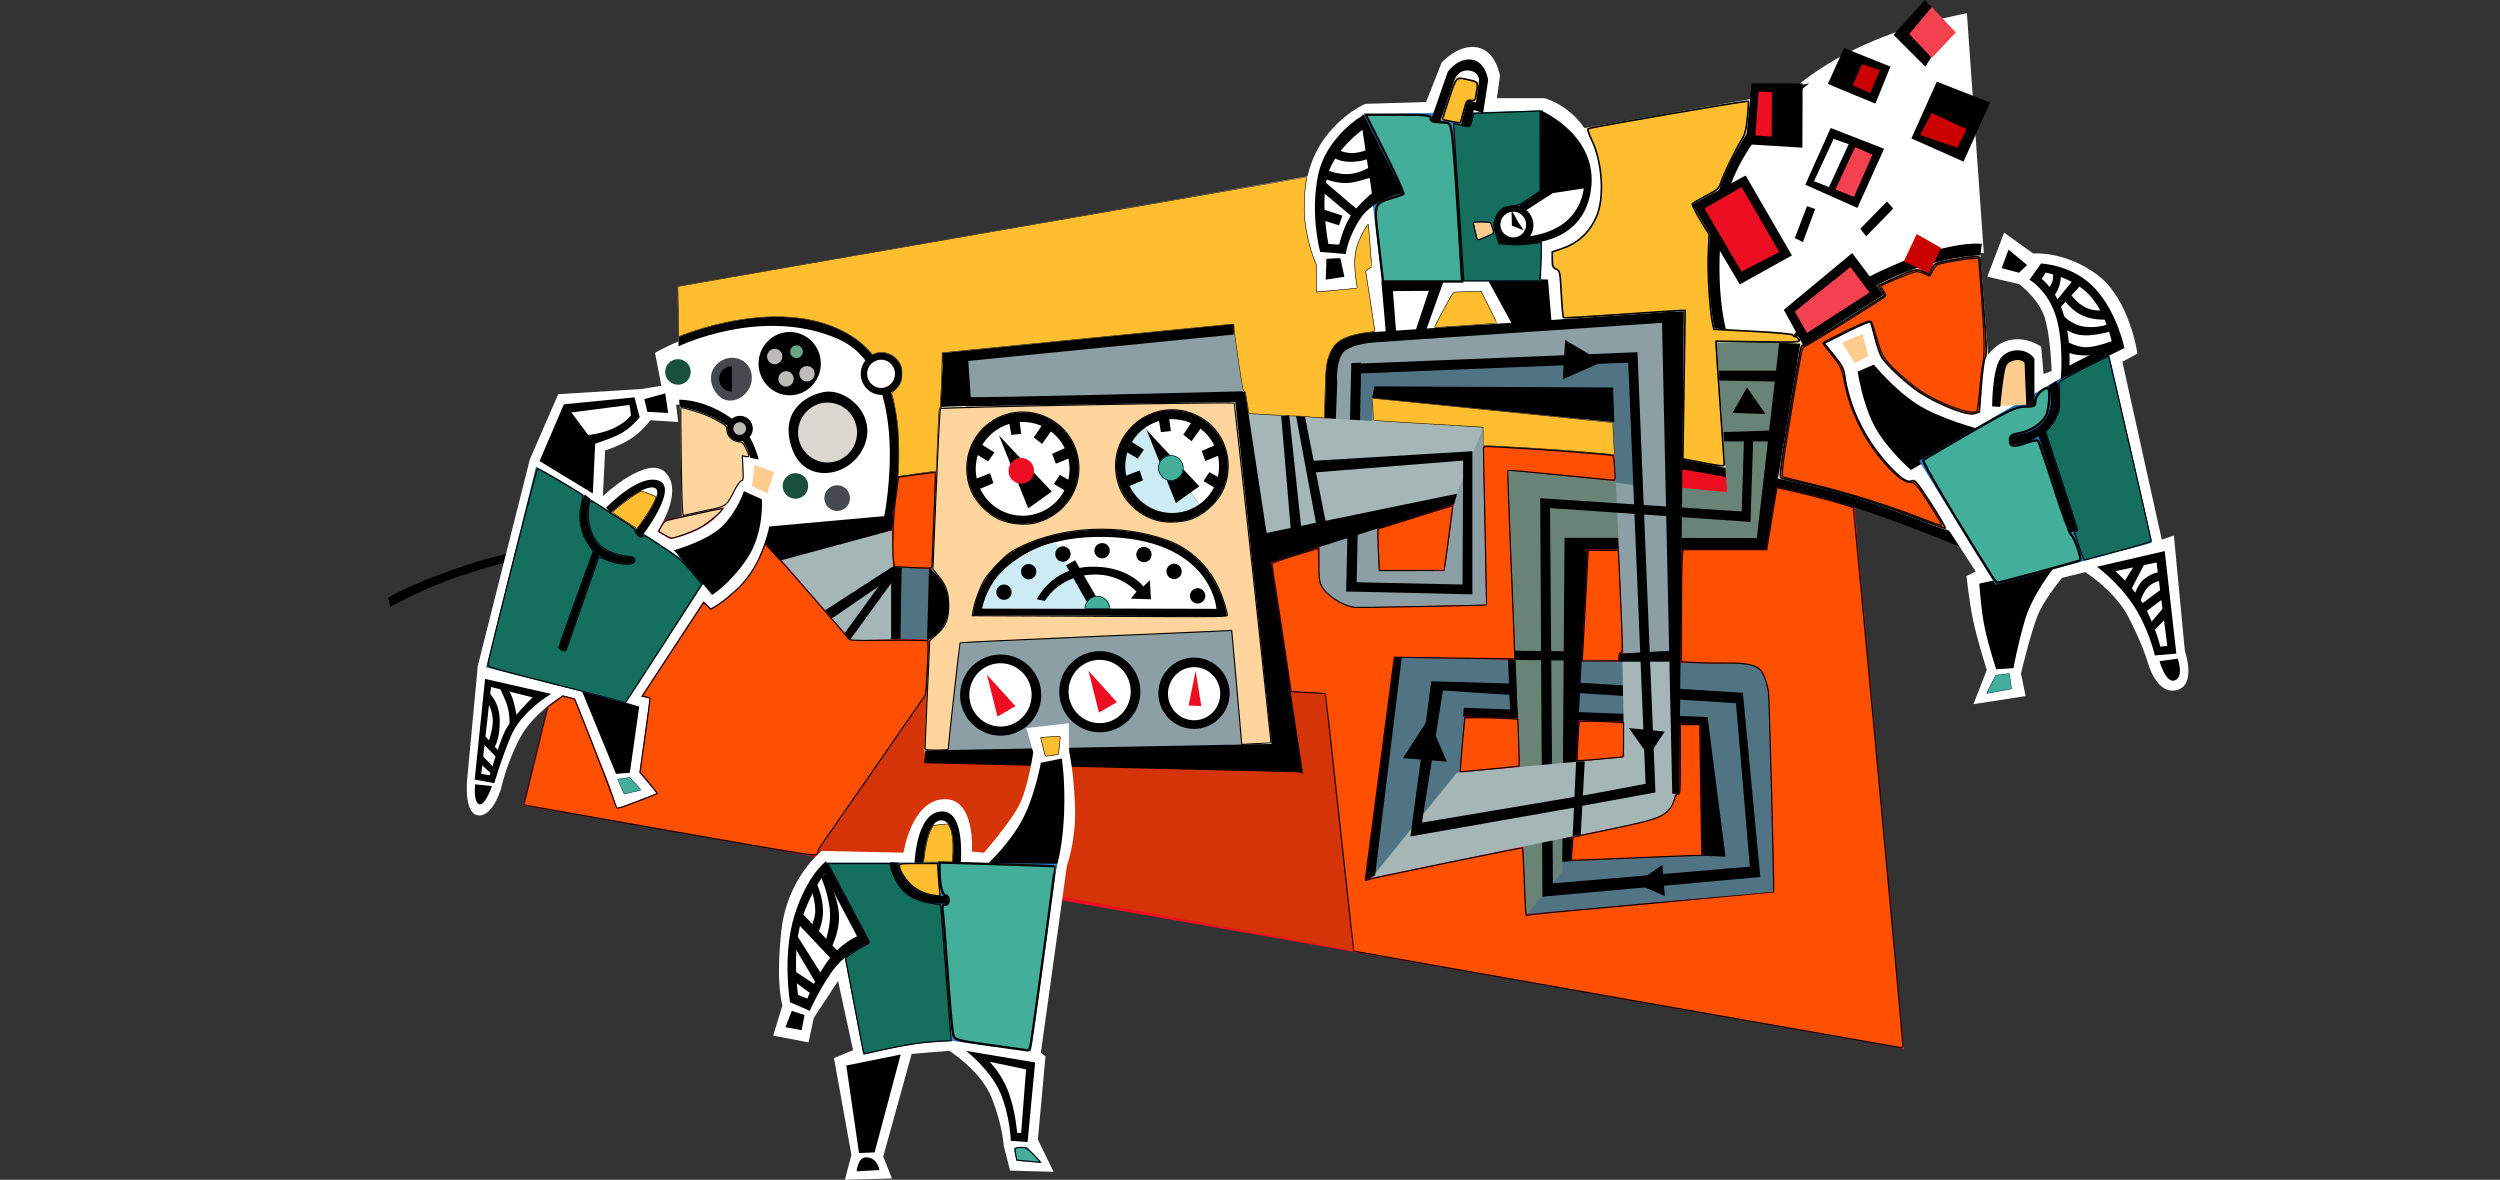 <?xml version="1.0" encoding="UTF-8" standalone="no"?>
<!-- Creator: CorelDRAW -->

<svg
   xml:space="preserve"
   width="243.616mm"
   height="114.959mm"
   version="1.1"
   style="clip-rule:evenodd;fill-rule:evenodd;image-rendering:optimizeQuality;shape-rendering:geometricPrecision;text-rendering:geometricPrecision"
   viewBox="0 0 24361.849 11495.869"
   id="svg1562"
   sodipodi:docname="teaching.svg"
   inkscape:version="1.1.2 (b8e25be8, 2022-02-05)"
   xmlns:inkscape="http://www.inkscape.org/namespaces/inkscape"
   xmlns:sodipodi="http://sodipodi.sourceforge.net/DTD/sodipodi-0.dtd"
   xmlns="http://www.w3.org/2000/svg"
   xmlns:svg="http://www.w3.org/2000/svg"><rect x="0" y="0" width="24361.849" height="11495.869" fill="#333333" stroke="none"/><sodipodi:namedview
   id="namedview1564"
   pagecolor="#ffffff"
   bordercolor="#666666"
   borderopacity="1.0"
   inkscape:pageshadow="2"
   inkscape:pageopacity="0.0"
   inkscape:pagecheckerboard="0"
   inkscape:document-units="mm"
   showgrid="false"
   inkscape:zoom="0.82867028"
   inkscape:cx="708.96714"
   inkscape:cy="51.286985"
   inkscape:window-width="1920"
   inkscape:window-height="1035"
   inkscape:window-x="0"
   inkscape:window-y="23"
   inkscape:window-maximized="1"
   inkscape:current-layer="Layer_x0020_1" />
 <defs
   id="defs1111">
  <style
   type="text/css"
   id="style1109">
   <![CDATA[
    .fil20 {fill:#BDBBB8;fill-rule:nonzero}
    .fil19 {fill:#D9D7CF;fill-rule:nonzero}
    .fil0 {fill:#F8E9D0;fill-rule:nonzero}
    .fil6 {fill:#FFCC8F;fill-rule:nonzero}
    .fil7 {fill:#D43408;fill-rule:nonzero}
    .fil12 {fill:#F34150;fill-rule:nonzero}
    .fil13 {fill:#CA0100;fill-rule:nonzero}
    .fil2 {fill:#EE0E22;fill-rule:nonzero}
    .fil18 {fill:#464950;fill-rule:nonzero}
    .fil15 {fill:#C0CCB6;fill-rule:nonzero}
    .fil14 {fill:#A5B6B6;fill-rule:nonzero}
    .fil10 {fill:#6A8377;fill-rule:nonzero}
    .fil11 {fill:#8B9FA4;fill-rule:nonzero}
    .fil16 {fill:#CDEBF5;fill-rule:nonzero}
    .fil9 {fill:#507483;fill-rule:nonzero}
    .fil8 {fill:#18503C;fill-rule:nonzero}
    .fil21 {fill:#67A685;fill-rule:nonzero}
    .fil4 {fill:#13528A;fill-rule:nonzero}
    .fil5 {fill:#3685C7;fill-rule:nonzero}
    .fil23 {fill:#105AA1;fill-rule:nonzero}
    .fil22 {fill:#2279C2;fill-rule:nonzero}
    .fil17 {fill:#019DCA;fill-rule:nonzero}
    .fil3 {fill:black;fill-rule:nonzero}
    .fil1 {fill:white;fill-rule:nonzero}
   ]]>
  </style>
 </defs>
 <g
   id="Layer_x0020_1"
   inkscape:label="Layer 1"
   inkscape:groupmode="layer"
   transform="translate(3780.854,-0.066)">
  <g
   id="vc013844.ai">
   <g
   id="g1558">
    <polygon
   class="fil0"
   points="14264,4906 15732,5312 15376,599 2822,2789 2865,5120 "
   id="polygon1114" />
    <path
   class="fil1"
   d="m 15386,129 c -2777,542 -2563,2586 -2454,3072 l 813,45 c 322,-463 1287,-869 1806,-779 z"
   id="path1116" />
    <path
   class="fil2"
   d="m 1951,5255 -636,2594 13458,2371 -486,-5314 c 0,0 -1219,-610 -5171,-588 -3951,23 -7165,937 -7165,937 z"
   id="path1118" />
    <path
   class="fil1"
   d="m 10116,994 152,-385 c 0,0 165,-183 348,-147 183,37 220,275 220,275 l -30,220 h 463 c 0,0 495,116 550,775 55,660 -488,715 -488,715 l 6,171 73,12 37,519 -611,49 -183,-361 -275,6 -222,412 -529,22 -98,-638 61,-37 -36,-430 c 0,0 -122,171 -134,324 -12,152 24,311 24,311 l -397,36 v -268 c 0,0 -207,-434 -73,-910 134,-476 550,-653 550,-653 z"
   id="path1120" />
    <path
   class="fil3"
   d="m 13698,3268 c 0,0 169,-305 835,-621 666,-316 999,-271 999,-271 l -16,113 c 0,0 -407,0 -926,249 -519,248 -768,564 -768,564 z"
   id="path1122" />
    <polygon
   class="fil3"
   points="11340,3156 11304,2724 10706,2706 10962,3173 "
   id="polygon1124" />
    <polygon
   class="fil3"
   points="10104,3252 10297,2712 9680,2736 9725,3257 "
   id="polygon1126" />
    <path
   class="fil3"
   d="m 13850,812 c 0,0 -716,531 -829,1231 -113,700 17,1168 17,1168 l -113,-11 c 0,0 -181,-869 113,-1524 293,-655 649,-830 649,-830 z"
   id="path1128" />
    <polygon
   class="fil4"
   points="11237,2742 11255,1076 9503,1124 9753,2736 "
   id="polygon1130" />
    <polygon
   class="fil5"
   points="9688,2749 9491,1118 10370,1094 10480,2742 "
   id="polygon1132" />
    <polygon
   class="fil6"
   points="10617,1042 10526,1030 10471,1213 10208,1158 10379,737 10697,810 "
   id="polygon1134" />
    <polygon
   class="fil1"
   points="10013,3223 10143,2834 9793,2837 9824,3235 "
   id="polygon1136" />
    <path
   class="fil3"
   d="m 11229,1074 v 794 l -430,289 25,209 c 0,0 751,134 886,-449 136,-584 -481,-843 -481,-843 z"
   id="path1138" />
    <polygon
   class="fil6"
   points="10618,2335 10773,2270 10741,2171 10580,2167 "
   id="polygon1140" />
    <path
   class="fil3"
   d="m 10165,1167 162,-467 c 0,0 95,-137 232,-119 138,18 162,199 162,199 l -49,323 -91,-31 -40,162 -85,-18 63,-241 83,24 30,-213 c 0,0 7,-83 -94,-98 -101,-15 -141,79 -141,79 l -146,425 z"
   id="path1142" />
    <path
   class="fil3"
   d="m 9509,1118 385,763 c 0,0 -290,54 -419,249 -128,196 -141,345 -141,345 l -250,-20 c 0,0 -101,-365 -20,-750 81,-384 445,-587 445,-587 z"
   id="path1144" />
    <polygon
   class="fil3"
   points="9320,2697 9280,2515 9145,2522 9138,2725 "
   id="polygon1146" />
    <path
   class="fil1"
   d="m 9496,1265 92,617 c 0,0 -150,124 -218,239 -67,115 -101,263 -101,263 l -105,-7 c 0,0 -77,-388 -13,-651 64,-263 345,-461 345,-461 z"
   id="path1148" />
    <path
   class="fil1"
   d="m 10882,2184 10,116 c 0,0 256,49 500,-82 244,-132 260,-382 260,-382 l -302,46 z"
   id="path1150" />
    <path
   class="fil3"
   d="m 10972,2385 c 105,0 190,-85 190,-190 0,-105 -85,-191 -190,-191 -105,0 -190,86 -190,191 0,105 85,190 190,190 z"
   id="path1152" />
    <path
   class="fil1"
   d="m 10966,2314 c 69,0 125,-56 125,-125 0,-70 -56,-126 -125,-126 -69,0 -126,56 -126,126 0,69 57,125 126,125 z"
   id="path1154" />
    <path
   class="fil3"
   d="m 10949,2059 3,140 116,46 -55,-82 c 0,0 -65,-123 -64,-104 z"
   id="path1156" />
    <polygon
   class="fil3"
   points="9301,2102 9106,2038 9112,2147 9267,2196 "
   id="polygon1158" />
    <polygon
   class="fil3"
   points="9463,2056 9118,1763 9096,1861 9408,2123 "
   id="polygon1160" />
    <path
   class="fil3"
   d="m 9130,1650 c 0,0 122,55 238,46 116,-10 214,-76 214,-76 l 39,94 c 0,0 -100,40 -225,64 -126,25 -269,-36 -269,-36 z"
   id="path1162" />
    <path
   class="fil3"
   d="m 9185,1516 c 0,0 61,58 183,61 122,3 205,-37 205,-37 l 3,-92 c 0,0 -116,50 -199,43 -82,-6 -122,-36 -122,-36 z"
   id="path1164" />
    <path
   class="fil1"
   d="m 2602,3438 c 0,0 982,-576 1784,-170 802,407 517,1789 517,1789 l -1307,131 c 0,0 180,-655 -204,-1005 -384,-350 -688,-215 -688,-215 z"
   id="path1166" />
    <polygon
   class="fil7"
   points="9404,9266 9133,6760 5362,6602 4188,8295 "
   id="polygon1168" />
    <path
   class="fil8"
   d="m 2825,3749 c 69,0 125,-56 125,-125 0,-68 -56,-124 -125,-124 -68,0 -124,56 -124,124 0,69 56,125 124,125 z"
   id="path1170" />
    <path
   class="fil3"
   d="m 1276,5450 c 0,0 -232,48 -576,164 C 356,5729 23,5913 23,5913 L 0,5823 c 0,0 214,-125 632,-271 418,-147 610,-170 610,-170 z"
   id="path1172" />
    <path
   class="fil3"
   d="m 2831,3285 c 0,0 1028,-446 1705,6 677,451 373,1761 373,1761 l -74,-17 c 0,0 288,-1411 -451,-1733 -740,-322 -1553,73 -1553,73 z"
   id="path1174" />
    <path
   class="fil3"
   d="m 12071,4487 c 0,0 1350,201 1975,382 625,181 1320,481 1320,481 l 50,-83 c 0,0 -812,-354 -1434,-506 -623,-153 -1902,-382 -1902,-382 z"
   id="path1176" />
    <path
   class="fil9"
   d="m 9602,8557 260,-2148 3127,58 c 0,0 294,-33 384,69 90,101 89,406 89,406 l 35,1748 -2393,217 -56,-1174 440,-59 -158,725 1693,-71 -180,-1332 -97,-4 -2252,-86 -56,657 z"
   id="path1178" />
    <polygon
   class="fil3"
   points="12808,8339 13034,8348 12859,6987 10483,6897 10477,6982 12789,7058 "
   id="polygon1180" />
    <polygon
   class="fil10"
   points="13049,4797 12947,3340 13568,3329 13342,5339 11570,5328 11443,8489 11093,8918 10912,4583 "
   id="polygon1182" />
    <polygon
   class="fil3"
   points="13339,5243 13557,3340 13763,3349 13430,5351 11691,5353 11527,8393 11443,8399 11465,5241 "
   id="polygon1184" />
    <path
   class="fil11"
   d="m 12560,6418 -34,-3305 -3223,220 -141,231 -89,1978 c 0,0 -21,136 81,237 101,102 271,140 271,140 l 1275,-27 -33,-1705 h -181 l -189,1379 -644,-6 -62,-1685 2348,231 101,2290 z"
   id="path1186" />
    <polygon
   class="fil3"
   points="13373,8546 11250,8738 11228,4855 13192,4984 13215,4234 13305,4239 13277,5086 11324,4951 11352,8608 13271,8445 13136,6853 11555,6751 11567,6650 13203,6751 "
   id="polygon1188" />
    <polygon
   class="fil9"
   points="9590,4121 9590,3878 11938,4093 11967,4703 12209,4736 12119,3460 9432,3585 9387,4127 "
   id="polygon1190" />
    <polygon
   class="fil3"
   points="9337,5764 9387,3539 9484,3534 9438,5747 "
   id="polygon1192" />
    <path
   class="fil3"
   d="m 9116,4540 21,-815 c 0,0 -14,-237 93,-362 107,-124 409,-129 409,-129 l 2902,-198 v 101 l -2902,198 c 0,0 -282,11 -344,119 -62,107 -45,282 -45,282 l -32,832 z"
   id="path1194" />
    <polygon
   class="fil3"
   points="13681,2489 13230,1710 12710,1992 13173,2771 "
   id="polygon1196" />
    <polygon
   class="fil3"
   points="14319,2026 14579,1450 14059,1247 13811,1800 "
   id="polygon1198" />
    <polygon
   class="fil3"
   points="13783,1439 13785,813 13288,813 13230,1405 "
   id="polygon1200" />
    <polygon
   class="fil3"
   points="14573,2873 13794,3369 13602,3019 14268,2466 "
   id="polygon1202" />
    <polygon
   class="fil3"
   points="14641,649 14189,468 14031,818 14494,1010 "
   id="polygon1204" />
    <polygon
   class="fil3"
   points="13788,2359 13907,2037 13828,2009 13709,2320 "
   id="polygon1206" />
    <polygon
   class="fil3"
   points="14404,2303 14669,2032 14607,1964 14347,2229 "
   id="polygon1208" />
    <polygon
   class="fil2"
   points="13557,2455 13190,1823 12829,2032 13190,2647 "
   id="polygon1210" />
    <polygon
   class="fil1"
   points="13896,1766 14087,1354 14234,1405 14042,1823 "
   id="polygon1212" />
    <polygon
   class="fil12"
   points="14105,1846 14297,1434 14466,1507 14285,1919 "
   id="polygon1214" />
    <polygon
   class="fil12"
   points="13828,3245 14437,2850 14251,2602 13709,3036 "
   id="polygon1216" />
    <polygon
   class="fil2"
   points="13325,1320 13356,892 13486,897 13484,1332 "
   id="polygon1218" />
    <polygon
   class="fil13"
   points="14443,908 14539,683 14364,626 14274,829 "
   id="polygon1220" />
    <polygon
   class="fil14"
   points="10396,4856 8601,5407 8330,4029 10672,4165 "
   id="polygon1222" />
    <polygon
   class="fil9"
   points="5383,5552 4796,5518 4503,6229 5360,6229 "
   id="polygon1224" />
    <polygon
   class="fil15"
   points="8826,7268 5225,7335 5372,3971 8352,3892 "
   id="polygon1226" />
    <polygon
   class="fil11"
   points="8341,3892 8239,3215 5643,3452 5631,3914 "
   id="polygon1228" />
    <polygon
   class="fil11"
   points="8319,7301 5451,7426 5575,6263 8217,6150 "
   id="polygon1230" />
    <path
   class="fil3"
   d="m 6186,5105 c 300,0 543,-244 543,-543 0,-300 -243,-543 -543,-543 -300,0 -543,243 -543,543 0,299 243,543 543,543 z"
   id="path1232" />
    <path
   class="fil1"
   d="m 6185,5026 c 252,0 457,-205 457,-457 0,-252 -205,-457 -457,-457 -253,0 -458,205 -458,457 0,252 205,457 458,457 z"
   id="path1234" />
    <polygon
   class="fil3"
   points="6171,4228 6151,4086 6050,4097 6074,4238 "
   id="polygon1236" />
    <polygon
   class="fil3"
   points="6374,4326 6467,4195 6382,4130 6293,4263 "
   id="polygon1238" />
    <polygon
   class="fil3"
   points="6508,4519 6658,4457 6620,4356 6472,4422 "
   id="polygon1240" />
    <polygon
   class="fil3"
   points="6489,4716 6629,4800 6689,4709 6547,4628 "
   id="polygon1242" />
    <polygon
   class="fil3"
   points="5867,4612 5719,4669 5753,4770 5900,4708 "
   id="polygon1244" />
    <polygon
   class="fil3"
   points="5909,4409 5770,4322 5708,4411 5849,4496 "
   id="polygon1246" />
    <path
   class="fil3"
   d="m 7639,5086 c 300,0 545,-244 545,-544 0,-301 -245,-545 -545,-545 -300,0 -545,244 -545,545 0,300 245,544 545,544 z"
   id="path1248" />
    <path
   class="fil16"
   d="m 7378,4168 c -206,145 -255,432 -110,638 146,206 431,255 638,109 z"
   id="path1250" />
    <path
   class="fil1"
   d="m 7906,4915 c 206,-145 255,-431 109,-637 -145,-206 -431,-255 -637,-110 z"
   id="path1252" />
    <polygon
   class="fil3"
   points="7393,4191 7678,4902 7906,4739 "
   id="polygon1254" />
    <path
   class="fil17"
   d="m 7628,4685 c 69,0 125,-56 125,-125 0,-68 -56,-124 -125,-124 -68,0 -124,56 -124,124 0,69 56,125 124,125 z"
   id="path1256" />
    <polygon
   class="fil3"
   points="7629,4201 7609,4059 7508,4070 7532,4211 "
   id="polygon1258" />
    <polygon
   class="fil3"
   points="7831,4299 7924,4168 7839,4103 7750,4236 "
   id="polygon1260" />
    <polygon
   class="fil3"
   points="7965,4492 8115,4430 8077,4329 7930,4395 "
   id="polygon1262" />
    <polygon
   class="fil3"
   points="7947,4688 8086,4772 8146,4681 8004,4601 "
   id="polygon1264" />
    <polygon
   class="fil3"
   points="7324,4584 7176,4642 7211,4742 7357,4680 "
   id="polygon1266" />
    <polygon
   class="fil3"
   points="7366,4382 7227,4294 7165,4385 7306,4469 "
   id="polygon1268" />
    <polygon
   class="fil3"
   points="5954,4243 6239,4954 6468,4790 "
   id="polygon1270" />
    <path
   class="fil2"
   d="m 6171,4713 c 69,0 125,-56 125,-125 0,-69 -56,-125 -125,-125 -69,0 -124,56 -124,125 0,69 55,125 124,125 z"
   id="path1272" />
    <path
   class="fil3"
   d="m 5970,7169 c 218,0 396,-177 396,-395 0,-219 -178,-396 -396,-396 -218,0 -395,177 -395,396 0,218 177,395 395,395 z"
   id="path1274" />
    <path
   class="fil1"
   d="m 5969,7080 c 167,0 303,-138 303,-309 0,-170 -136,-308 -303,-308 -168,0 -304,138 -304,308 0,171 136,309 304,309 z"
   id="path1276" />
    <path
   class="fil3"
   d="m 6936,7136 c 218,0 396,-177 396,-395 0,-218 -178,-396 -396,-396 -218,0 -395,178 -395,396 0,218 177,395 395,395 z"
   id="path1278" />
    <path
   class="fil1"
   d="m 6935,7047 c 167,0 303,-139 303,-309 0,-170 -136,-308 -303,-308 -168,0 -303,138 -303,308 0,170 135,309 303,309 z"
   id="path1280" />
    <path
   class="fil3"
   d="m 7854,7103 c 192,0 348,-156 348,-347 0,-192 -156,-348 -348,-348 -191,0 -347,156 -347,348 0,191 156,347 347,347 z"
   id="path1282" />
    <path
   class="fil1"
   d="m 7856,7019 c 140,0 254,-116 254,-259 0,-143 -114,-259 -254,-259 -141,0 -255,116 -255,259 0,143 114,259 255,259 z"
   id="path1284" />
    <polygon
   class="fil2"
   points="6114,6881 5837,6576 5939,6983 "
   id="polygon1286" />
    <polygon
   class="fil2"
   points="7103,6842 6826,6537 6928,6944 "
   id="polygon1288" />
    <polygon
   class="fil2"
   points="7926,6881 7870,6537 7802,6875 "
   id="polygon1290" />
    <path
   class="fil3"
   d="m 5702,5994 2473,12 c 0,0 -68,-514 -525,-712 -458,-197 -1095,-169 -1508,51 -412,220 -440,649 -440,649 z"
   id="path1292" />
    <path
   class="fil1"
   d="m 5792,5927 2281,6 c 0,0 -45,-684 -1095,-701 -1050,-17 -1186,695 -1186,695 z"
   id="path1294" />
    <path
   class="fil16"
   d="m 6497,5286 435,644 H 5792 c 0,0 33,-249 265,-429 231,-181 440,-215 440,-215 z"
   id="path1296" />
    <path
   class="fil3"
   d="m 6003,5845 c 41,0 74,-33 74,-75 0,-41 -33,-74 -74,-74 -42,0 -75,33 -75,74 0,42 33,75 75,75 z"
   id="path1298" />
    <path
   class="fil3"
   d="m 6243,5646 c 42,0 75,-34 75,-75 0,-42 -33,-75 -75,-75 -41,0 -74,33 -74,75 0,41 33,75 74,75 z"
   id="path1300" />
    <path
   class="fil3"
   d="m 6577,5474 c 41,0 75,-33 75,-75 0,-41 -34,-75 -75,-75 -41,0 -75,34 -75,75 0,42 34,75 75,75 z"
   id="path1302" />
    <path
   class="fil3"
   d="m 6959,5441 c 41,0 75,-33 75,-75 0,-41 -34,-74 -75,-74 -41,0 -75,33 -75,74 0,42 34,75 75,75 z"
   id="path1304" />
    <path
   class="fil3"
   d="m 7366,5479 c 42,0 75,-34 75,-75 0,-41 -33,-75 -75,-75 -41,0 -74,34 -74,75 0,41 33,75 74,75 z"
   id="path1306" />
    <path
   class="fil3"
   d="m 7661,5643 c 41,0 74,-33 74,-75 0,-41 -33,-75 -74,-75 -42,0 -75,34 -75,75 0,42 33,75 75,75 z"
   id="path1308" />
    <path
   class="fil3"
   d="m 7890,5881 c 41,0 75,-33 75,-75 0,-41 -34,-74 -75,-74 -41,0 -75,33 -75,74 0,42 34,75 75,75 z"
   id="path1310" />
    <polygon
   class="fil3"
   points="6924,5854 6695,5459 6608,5509 6825,5893 "
   id="polygon1312" />
    <path
   class="fil17"
   d="m 7037,5933 c 0,-69 -56,-125 -125,-125 -68,0 -124,56 -124,125 z"
   id="path1314" />
    <path
   class="fil3"
   d="m 6402,5856 c 0,0 116,-220 420,-254 306,-33 472,164 472,164 l -56,68 197,6 -11,-187 -62,62 c 0,0 -155,-208 -528,-192 -373,17 -511,317 -511,317 z"
   id="path1316" />
    <path
   class="fil3"
   d="m 5654,3869 c 45,12 2676,-56 2676,-56 l 11,101 -2710,46 z"
   id="path1318" />
    <polygon
   class="fil3"
   points="8906,7527 5225,7437 5236,7313 8849,7245 "
   id="polygon1320" />
    <polygon
   class="fil3"
   points="8917,7539 8352,3813 8251,3858 8631,7443 "
   id="polygon1322" />
    <polygon
   class="fil14"
   points="4943,6229 4909,5167 3565,5145 4514,6240 "
   id="polygon1324" />
    <path
   class="fil3"
   d="m 5272,5538 -19,702 c 0,0 206,-76 211,-330 6,-254 -192,-372 -192,-372 z"
   id="path1326" />
    <polygon
   class="fil3"
   points="4328,6025 4920,5619 4915,5523 4260,5947 "
   id="polygon1328" />
    <polygon
   class="fil3"
   points="4503,6235 5011,5535 4920,5523 4452,6167 "
   id="polygon1330" />
    <polygon
   class="fil3"
   points="4994,6229 5005,5540 4903,5602 4903,6229 "
   id="polygon1332" />
    <path
   class="fil3"
   d="m 4243,3821 c -190,38 -429,203 -305,553 124,350 565,283 700,-22 135,-305 -169,-576 -395,-531 z"
   id="path1334" />
    <path
   class="fil18"
   d="m 3283,3499 c -152,62 -180,226 -67,351 112,124 317,17 329,-153 11,-169 -149,-243 -262,-198 z"
   id="path1336" />
    <path
   class="fil3"
   d="m 3915,3852 c 167,0 303,-139 303,-309 0,-170 -136,-308 -303,-308 -167,0 -304,138 -304,308 0,170 137,309 304,309 z"
   id="path1338" />
    <path
   class="fil19"
   d="m 4283,4507 c 159,0 288,-131 288,-292 0,-161 -129,-292 -288,-292 -158,0 -287,131 -287,292 0,161 129,292 287,292 z"
   id="path1340" />
    <path
   class="fil3"
   d="m 4808,3848 c 111,0 202,-92 202,-206 0,-112 -91,-205 -202,-205 -111,0 -201,93 -201,205 0,114 90,206 201,206 z"
   id="path1342" />
    <path
   class="fil1"
   d="m 4805,3781 c 75,0 136,-62 136,-138 0,-76 -61,-138 -136,-138 -75,0 -136,62 -136,138 0,76 61,138 136,138 z"
   id="path1344" />
    <path
   class="fil18"
   d="m 4377,4979 c 69,0 125,-56 125,-125 0,-69 -56,-125 -125,-125 -69,0 -125,56 -125,125 0,69 56,125 125,125 z"
   id="path1346" />
    <path
   class="fil8"
   d="m 3971,4860 c 68,0 124,-56 124,-125 0,-68 -56,-124 -124,-124 -69,0 -125,56 -125,124 0,69 56,125 125,125 z"
   id="path1348" />
    <polygon
   class="fil3"
   points="10390,4913 8578,5489 8524,5201 10418,4811 "
   id="polygon1350" />
    <polygon
   class="fil3"
   points="8916,5300 8783,4049 8704,4055 8812,5331 "
   id="polygon1352" />
    <polygon
   class="fil3"
   points="9169,5244 8936,4060 8849,4053 9076,5275 "
   id="polygon1354" />
    <path
   class="fil20"
   d="m 3879,3767 c 41,0 75,-34 75,-75 0,-41 -34,-75 -75,-75 -41,0 -75,34 -75,75 0,41 34,75 75,75 z"
   id="path1356" />
    <path
   class="fil20"
   d="m 4083,3717 c 41,0 75,-34 75,-75 0,-42 -34,-75 -75,-75 -41,0 -75,33 -75,75 0,41 34,75 75,75 z"
   id="path1358" />
    <path
   class="fil20"
   d="m 3768,3549 c 42,0 75,-34 75,-75 0,-41 -33,-75 -75,-75 -41,0 -74,34 -74,75 0,41 33,75 74,75 z"
   id="path1360" />
    <path
   class="fil21"
   d="m 3981,3489 c 34,0 62,-28 62,-62 0,-34 -28,-62 -62,-62 -34,0 -62,28 -62,62 0,34 28,62 62,62 z"
   id="path1362" />
    <path
   class="fil14"
   d="m 12029,6418 18,962 -1632,150 -830,1024 2547,-525 c 0,0 304,-48 372,-172 68,-124 45,-384 45,-384 l 22,-1066 z"
   id="path1364" />
    <polygon
   class="fil3"
   points="13565,3719 12972,3708 12972,3612 13559,3612 "
   id="polygon1366" />
    <polygon
   class="fil3"
   points="13424,4035 13102,4024 13243,3775 "
   id="polygon1368" />
    <polygon
   class="fil3"
   points="13521,4301 13017,4301 13017,4210 13515,4194 "
   id="polygon1370" />
    <polygon
   class="fil3"
   points="11832,3527 11471,3313 11448,3696 "
   id="polygon1372" />
    <polygon
   class="fil3"
   points="12442,7129 12092,7095 12284,7366 "
   id="polygon1374" />
    <polygon
   class="fil3"
   points="10319,7422 9890,7388 10138,7004 "
   id="polygon1376" />
    <polygon
   class="fil3"
   points="12160,8608 12419,8427 12442,8732 "
   id="polygon1378" />
    <polygon
   class="fil3"
   points="9529,8576 9619,8531 9879,6409 9811,6409 "
   id="polygon1380" />
    <polygon
   class="fil3"
   points="12583,7735 12628,3034 12413,3046 12515,7735 "
   id="polygon1382" />
    <polygon
   class="fil3"
   points="5684,3954 5650,3446 5408,3480 5385,3965 "
   id="polygon1384" />
    <polygon
   class="fil3"
   points="3827,5461 4911,5168 4928,5021 3551,5145 "
   id="polygon1386" />
    <polygon
   class="fil3"
   points="8242,3158 5402,3440 5402,3542 8242,3260 "
   id="polygon1388" />
    <polygon
   class="fil3"
   points="11623,8136 11662,7419 11578,7419 11544,8148 "
   id="polygon1390" />
    <polygon
   class="fil3"
   points="12498,6341 12004,6369 12001,6448 12487,6448 "
   id="polygon1392" />
    <polygon
   class="fil3"
   points="11487,6347 10979,6341 10985,6431 11487,6437 "
   id="polygon1394" />
    <polygon
   class="fil3"
   points="10937,6990 10914,6420 10988,6431 11010,6990 "
   id="polygon1396" />
    <path
   class="fil1"
   d="m 6221,7095 67,237 c 0,0 -51,350 -141,521 -91,172 -339,456 -339,456 l -118,-11 c 0,0 39,-528 -277,-510 -316,18 -389,521 -389,521 l -796,-17 c 0,0 -339,260 -395,781 -57,522 11,723 11,723 l -90,296 344,66 51,-238 237,-361 146,675 -186,77 170,942 -63,243 458,-12 -85,-213 277,-1001 366,-30 c 0,0 305,190 413,456 107,267 118,468 118,468 l 62,243 424,12 -153,-314 74,-811 -45,-36 254,-1824 c 0,0 90,-237 79,-575 -12,-338 -57,-533 -57,-533 l -5,-278 z"
   id="path1398" />
    <path
   class="fil6"
   d="m 5144,8461 282,44 101,-37 -22,-142 c 0,0 28,-296 16,-302 -11,-6 -268,23 -268,23 z"
   id="path1400" />
    <path
   class="fil3"
   d="m 5129,8450 c 0,0 6,-531 263,-543 256,-12 184,563 184,563 l -82,-9 c 0,0 71,-458 -98,-467 -168,-10 -183,479 -183,479 z"
   id="path1402" />
    <polygon
   class="fil3"
   points="4742,11230 4590,11236 4466,10383 4996,10276 "
   id="polygon1404" />
    <path
   class="fil3"
   d="m 5843,8420 c 0,0 225,-212 344,-443 119,-230 175,-544 175,-544 l 204,-42 c 39,262 44,776 -68,1116 z"
   id="path1406" />
    <polygon
   class="fil5"
   points="6266,10246 5471,10140 5284,8404 6520,8417 "
   id="polygon1408" />
    <path
   class="fil4"
   d="m 5358,8405 135,1741 c -316,12 -443,33 -861,133 L 4274,8405 Z"
   id="path1410" />
    <path
   class="fil3"
   d="m 4268,8393 423,794 c 0,0 -231,88 -367,284 -135,195 -214,379 -214,379 l -192,-83 c 0,0 -79,-462 45,-853 124,-391 305,-521 305,-521 z"
   id="path1412" />
    <polygon
   class="fil6"
   points="6554,7172 6537,7355 6402,7373 6357,7184 "
   id="polygon1414" />
    <polygon
   class="fil3"
   points="4031,10039 4059,9892 3935,9850 3873,10010 "
   id="polygon1416" />
    <path
   class="fil3"
   d="m 5634,10241 c 0,0 237,184 333,409 96,225 102,467 102,467 l 164,12 73,-776 z"
   id="path1418" />
    <polygon
   class="fil5"
   points="6374,11331 6227,11177 6097,11183 6125,11313 "
   id="polygon1420" />
    <path
   class="fil3"
   d="m 4658,11278 c -81,0 -91,136 -91,136 l 221,-12 c 0,0 -17,-124 -130,-124 z"
   id="path1422" />
    <path
   class="fil3"
   d="m 4976,8407 c 0,0 -25,83 119,222 144,139 355,98 355,98 l 6,77 c 0,0 -254,24 -401,-101 -146,-125 -161,-302 -161,-302 z"
   id="path1424" />
    <path
   class="fil1"
   d="m 4251,8519 320,605 c 0,0 -172,73 -298,258 -127,184 -186,349 -186,349 l -91,-36 c 0,0 -53,-352 13,-647 67,-294 242,-529 242,-529 z"
   id="path1426" />
    <path
   class="fil1"
   d="m 5863,10347 c 0,0 118,114 186,302 68,188 82,391 82,391 h 39 l 48,-619 z"
   id="path1428" />
    <path
   class="fil1"
   d="m 14005,3345 186,231 c 0,0 17,305 186,615 170,311 429,503 429,503 l 79,-29 587,904 -90,45 c 0,0 23,220 62,418 40,197 136,496 136,496 l -130,334 508,-79 -45,-221 c 0,0 107,-451 180,-604 74,-152 220,-327 220,-327 l 227,-56 c 0,0 282,180 412,423 129,242 192,440 192,440 0,0 79,333 282,288 203,-45 84,-384 84,-384 l -107,-1123 -118,39 -384,-1733 147,-79 c 0,0 -74,-530 -390,-767 -316,-237 -627,-209 -627,-209 l -282,-203 -164,429 311,73 c 0,0 180,135 243,310 62,175 73,537 73,537 l -79,28 -23,-265 c 0,0 -124,-96 -293,-68 -170,28 -266,203 -266,203 l -39,508 -90,28 c 0,0 -333,-90 -537,-242 -203,-153 -355,-339 -355,-339 l -90,-339 z"
   id="path1430" />
    <path
   class="fil3"
   d="m 15507,5687 734,-164 c 0,0 -220,271 -293,531 -74,259 -108,457 -108,457 l -169,11 c 0,0 -68,-209 -107,-384 -40,-175 -57,-451 -57,-451 z"
   id="path1432" />
    <path
   class="fil3"
   d="m 14322,3621 c 0,0 45,316 169,542 125,225 350,417 350,417 l 678,-395 c 0,0 -395,-101 -621,-248 -226,-147 -418,-384 -418,-384 z"
   id="path1434" />
    <polygon
   class="fil22"
   points="17178,5292 15665,5698 14920,4490 16760,3418 "
   id="polygon1436" />
    <path
   class="fil3"
   d="m 16653,5523 661,-153 113,999 -209,18 c 0,0 -62,-271 -215,-497 -152,-226 -350,-367 -350,-367 z"
   id="path1438" />
    <polygon
   class="fil5"
   points="15823,6714 15801,6562 15665,6579 15575,6759 "
   id="polygon1440" />
    <path
   class="fil3"
   d="m 17263,6443 c 0,0 63,226 152,186 89,-38 25,-211 25,-211 z"
   id="path1442" />
    <path
   class="fil6"
   d="m 15665,3957 350,-17 -50,-457 c 0,0 -122,-74 -195,36 -74,110 -105,438 -105,438 z"
   id="path1444" />
    <path
   class="fil3"
   d="m 15632,3960 c 0,0 0,-350 79,-464 79,-113 265,-107 333,0 v 452 l -79,6 -17,-418 c -40,-51 -147,-25 -175,23 -29,47 -62,406 -62,406 z"
   id="path1446" />
    <polygon
   class="fil6"
   points="14370,3256 14426,3471 14291,3538 14169,3339 "
   id="polygon1448" />
    <polygon
   class="fil3"
   points="15792,2432 15972,2583 15894,2658 15725,2613 "
   id="polygon1450" />
    <path
   class="fil3"
   d="m 16921,3392 -621,305 c 0,0 34,-350 -45,-610 -79,-259 -259,-361 -259,-361 l 113,-158 c 0,0 316,11 530,248 215,237 282,576 282,576 z"
   id="path1452" />
    <path
   class="fil1"
   d="m 16831,5566 c 0,0 211,178 313,395 102,217 127,341 127,341 l 68,-8 -105,-813 z"
   id="path1454" />
    <path
   class="fil1"
   d="m 16116,2718 c 0,0 150,116 218,364 68,248 51,480 51,480 l 417,-215 c 0,0 -53,-282 -214,-463 -161,-180 -435,-228 -435,-228 z"
   id="path1456" />
    <path
   class="fil3"
   d="m 2843,3962 c 0,0 536,85 671,446 136,362 40,740 40,740 l 118,-6 c 0,0 51,-751 -248,-1005 -299,-254 -587,-242 -587,-242 z"
   id="path1458" />
    <path
   class="fil1"
   d="m 2116,4389 -22,446 c 0,0 440,-418 615,-226 175,192 -84,570 -84,570 l 124,74 c 0,0 243,-40 412,-181 169,-141 260,-373 260,-373 l 50,-17 -13,-234 389,73 -99,387 c 0,0 -6,265 -152,565 -147,299 -452,457 -452,457 l -68,-73 -609,931 84,17 -101,723 169,203 -384,147 -90,-260 -322,-813 -119,-28 c 0,0 -299,174 -429,434 -130,260 -175,480 -175,480 0,0 -84,277 -225,254 -142,-22 -102,-367 -102,-367 l 102,-1089 508,-2015 276,-633 808,-50 316,-51 45,372 -271,-17 c 0,0 -79,108 -192,181 -113,73 -249,113 -249,113 z"
   id="path1460" />
    <polygon
   class="fil3"
   points="2357,7530 2448,6886 1883,6717 2222,7541 "
   id="polygon1462" />
    <path
   class="fil6"
   d="m 2131,4964 198,206 102,34 65,-121 c 0,0 194,-206 189,-217 -6,-12 -258,-99 -258,-99 z"
   id="path1464" />
    <path
   class="fil4"
   d="m 1443,4549 c 406,204 1676,1070 1676,1070 L 2318,6850 957,6503 Z"
   id="path1466" />
    <path
   class="fil3"
   d="m 2126,4947 c 0,0 322,-338 516,-262 195,76 -175,550 -175,550 l -59,-56 c 0,0 302,-376 192,-424 -110,-48 -429,243 -429,243 z"
   id="path1468" />
    <path
   class="fil3"
   d="m 1477,4493 237,-553 688,-68 51,195 c -130,144 -181,170 -434,257 l -23,485 z"
   id="path1470" />
    <path
   class="fil3"
   d="m 2786,5362 c 0,0 328,-90 474,-237 147,-147 209,-339 209,-339 l 175,80 c 0,0 23,333 -147,581 -169,249 -338,350 -338,350 z"
   id="path1472" />
    <path
   class="fil3"
   d="m 946,6616 644,146 c 0,0 -294,169 -395,418 -102,248 -159,452 -159,452 l -191,-35 z"
   id="path1474" />
    <polygon
   class="fil3"
   points="2730,4024 2527,4013 2498,3889 2702,3833 "
   id="polygon1476" />
    <polygon
   class="fil6"
   points="3695,4809 3763,4600 3571,4532 3548,4735 "
   id="polygon1478" />
    <path
   class="fil3"
   d="m 850,7643 c 0,0 -22,158 34,192 57,34 130,-175 130,-175 z"
   id="path1480" />
    <polygon
   class="fil5"
   points="2470,7699 2357,7575 2233,7592 2301,7739 "
   id="polygon1482" />
    <path
   class="fil3"
   d="m 1920,4820 c 0,0 -124,241 37,483 160,243 443,184 443,184 v -60 c 0,0 -277,23 -393,-174 -115,-198 -36,-393 -36,-393 z"
   id="path1484" />
    <polygon
   class="fil3"
   points="1666,6314 2021,5332 2067,5371 1728,6342 "
   id="polygon1486" />
    <path
   class="fil1"
   d="m 1004,6695 405,101 c 0,0 -213,207 -272,334 -59,127 -146,425 -146,425 l -82,-14 z"
   id="path1488" />
    <path
   class="fil1"
   d="m 1787,4019 164,220 c 0,0 127,-11 245,-65 119,-54 172,-127 172,-127 l -14,-101 z"
   id="path1490" />
    <polygon
   class="fil3"
   points="1047,7497 897,7341 894,7437 1013,7545 "
   id="polygon1492" />
    <polygon
   class="fil3"
   points="1089,7330 937,7163 917,7237 1072,7395 "
   id="polygon1494" />
    <path
   class="fil3"
   d="m 1016,7305 c 0,0 67,-40 73,-257 6,-218 -113,-302 -113,-302 l -8,90 c 0,0 59,99 53,201 -5,101 -45,200 -45,200 z"
   id="path1496" />
    <path
   class="fil3"
   d="m 1092,6698 c -10,5 59,118 79,212 20,93 14,194 14,194 l 76,-82 c 0,0 -14,-104 -37,-183 -22,-79 -47,-107 -47,-107 0,0 -80,-37 -85,-34 z"
   id="path1498" />
    <polygon
   class="fil3"
   points="4194,9616 3951,9455 3951,9559 4146,9701 "
   id="polygon1500" />
    <polygon
   class="fil3"
   points="4239,9518 3968,9088 3931,9177 4174,9586 "
   id="polygon1502" />
    <polygon
   class="fil3"
   points="4403,9290 4030,8893 3993,9000 4329,9355 "
   id="polygon1504" />
    <path
   class="fil3"
   d="m 4219,8544 c 0,0 62,138 85,305 22,166 -51,351 -51,351 l 51,66 c 0,0 104,-175 90,-364 -14,-190 -132,-382 -132,-382 z"
   id="path1506" />
    <path
   class="fil3"
   d="m 4134,8695 c 0,0 34,112 29,195 -6,83 -43,145 -43,145 l 57,80 c 0,0 65,-100 62,-246 -3,-145 -62,-257 -62,-257 z"
   id="path1508" />
    <path
   class="fil3"
   d="m 16223,2636 c 0,0 11,62 -5,110 -17,48 -60,91 -60,91 l 48,84 c 0,0 62,-67 82,-141 20,-73 14,-130 14,-130 z"
   id="path1510" />
    <polygon
   class="fil3"
   points="16280,3014 16494,2780 16424,2727 16246,2944 "
   id="polygon1512" />
    <path
   class="fil3"
   d="m 16395,2865 c 0,0 65,93 150,133 85,39 166,25 166,25 l 51,90 c 0,0 -132,14 -245,-36 -113,-51 -175,-144 -175,-144 z"
   id="path1514" />
    <path
   class="fil3"
   d="m 16308,3057 c 0,0 87,110 226,127 138,17 237,-28 237,-28 l 48,65 c 0,0 -175,53 -291,47 -116,-5 -186,-64 -186,-64 z"
   id="path1516" />
    <path
   class="fil3"
   d="m 16359,3328 c 0,0 93,53 183,56 90,3 274,-65 274,-65 l 17,68 c 0,0 -184,88 -325,76 -141,-11 -161,-45 -161,-45 z"
   id="path1518" />
    <polygon
   class="fil3"
   points="16977,5764 17115,5498 17025,5498 16903,5696 "
   id="polygon1520" />
    <path
   class="fil3"
   d="m 17304,5654 c 0,0 -70,0 -138,53 -68,54 -102,189 -102,189 l -56,-50 c 0,0 22,-142 113,-209 90,-68 158,-62 158,-62 z"
   id="path1522" />
    <polygon
   class="fil3"
   points="17107,5978 17324,5814 17296,5730 17073,5896 "
   id="polygon1524" />
    <polygon
   class="fil3"
   points="17335,6015 17180,6176 17163,6085 17324,5896 "
   id="polygon1526" />
    <path
   class="fil23"
   d="m 16226,3737 c 0,0 40,102 23,198 -17,95 -152,276 -152,276 l 423,1254 672,-181 -418,-1824 z"
   id="path1528" />
    <path
   class="fil3"
   d="m 15818,4242 c 0,0 200,5 319,-136 118,-141 45,-347 45,-347 l 76,-48 c 0,0 105,215 -45,420 -150,207 -401,201 -401,201 z"
   id="path1530" />
    <polygon
   class="fil3"
   points="16461,5165 16134,4166 16072,4211 16388,5193 "
   id="polygon1532" />
    <polygon
   class="fil3"
   points="12255,7638 11595,7762 11578,7863 12351,7722 12176,3432 9416,3545 9427,3641 12086,3534 "
   id="polygon1534" />
    <polygon
   class="fil3"
   points="10167,6639 10946,6661 10968,6774 10280,6729 10076,8016 11583,7762 11600,7863 9963,8151 "
   id="polygon1536" />
    <polygon
   class="fil3"
   points="10567,4397 8975,4493 9004,4606 10477,4488 10471,5696 9382,5673 9342,5764 10567,5792 "
   id="polygon1538" />
    <path
   class="fil3"
   d="m 3351,3817 v -249 c -68,0 -124,56 -124,125 0,69 56,124 124,124 z"
   id="path1540" />
    <polygon
   class="fil3"
   points="15353,1575 15613,999 15093,796 14845,1349 "
   id="polygon1542" />
    <polygon
   class="fil13"
   points="14930,1316 15043,1101 15383,1259 15292,1439 "
   id="polygon1544" />
    <polygon
   class="fil13"
   points="15015,2665 15134,2416 14897,2281 14772,2546 "
   id="polygon1546" />
    <polygon
   class="fil3"
   points="14671,339 14976,0 15047,75 15040,557 14981,649 "
   id="polygon1548" />
    <polygon
   class="fil12"
   points="15044,564 15278,316 15044,68 14824,331 "
   id="polygon1550" />
    <polygon
   class="fil3"
   points="11938,3776 9613,3765 9590,3878 11950,4115 "
   id="polygon1552" />
    <path
   class="fil3"
   d="m 3430,4301 c 69,0 125,-55 125,-124 0,-69 -56,-125 -125,-125 -69,0 -125,56 -125,125 0,69 56,124 125,124 z"
   id="path1554" />
    <path
   class="fil20"
   d="m 3427,4238 c 34,0 62,-28 62,-62 0,-34 -28,-62 -62,-62 -34,0 -62,28 -62,62 0,34 28,62 62,62 z"
   id="path1556" />
   </g>
  </g>
 <path
   style="fill:#146f5e;fill-opacity:1;stroke:#000000;stroke-width:0.427"
   d="m 765.812,201.485 c -0.875,-2.64 -1.679,-5.039 -1.787,-5.332 -0.108,-0.293 0.112,-0.533 0.489,-0.533 0.377,0 0.686,-0.148 0.686,-0.33 0,-0.181 -2.659,-8.428 -5.91,-18.327 l -5.91,-17.997 1.241,-1.189 c 0.682,-0.654 1.854,-2.434 2.603,-3.957 1.279,-2.598 1.359,-3.031 1.297,-7.044 -0.036,-2.352 -0.132,-4.725 -0.213,-5.275 -0.134,-0.907 0.695,-1.435 8.941,-5.702 4.999,-2.586 9.2,-4.592 9.335,-4.457 0.22,0.22 15.291,65.434 15.587,67.446 0.108,0.734 -1.112,1.157 -11.185,3.878 -6.218,1.68 -11.818,3.181 -12.444,3.335 -1.121,0.277 -1.163,0.207 -2.729,-4.518 z"
   id="path52843"
   transform="matrix(26.459,0,0,26.459,-3780.854,-2.1866781e-4)" /><path
   style="fill:#146f5e;fill-opacity:1;stroke:#000000;stroke-width:0.427"
   d="m 539.062,102.29 c -0.007,-0.645 -0.854,-13.653 -1.882,-28.906 -1.029,-15.253 -1.81,-27.793 -1.737,-27.868 0.073,-0.075 1.147,0.165 2.386,0.533 3.508,1.042 3.634,0.989 4.312,-1.784 l 0.599,-2.453 1.9,-0.1 c 1.045,-0.055 4.876,-0.202 8.513,-0.326 3.637,-0.124 8.293,-0.295 10.346,-0.379 l 3.733,-0.153 -0.016,14.773 -0.016,14.773 -3.931,2.625 c -3.409,2.277 -4.247,2.649 -6.316,2.803 -2.94,0.219 -4.87,1.484 -5.974,3.916 -1.036,2.282 -1.012,3.564 0.133,7.093 l 0.946,2.915 3.528,0.294 c 3.233,0.269 5.203,0.171 10.26,-0.511 l 1.813,-0.245 v 3.183 c 0,1.751 -0.125,4.94 -0.277,7.088 l -0.277,3.905 h -14.016 -14.016 z m 9.124,-15.429 c 2.219,-0.962 2.261,-1.111 1.135,-4.071 -0.392,-1.031 -0.574,-1.085 -3.652,-1.085 -2.879,0 -3.216,0.083 -3.034,0.747 0.113,0.411 0.439,1.803 0.725,3.093 0.757,3.416 0.283,3.287 4.826,1.317 z"
   id="path52882"
   transform="matrix(26.459,0,0,26.459,-3780.854,-2.1866781e-4)" /><path
   style="fill:#146f5e;fill-opacity:1;stroke:#000000;stroke-width:0.427"
   d="m 317.845,386.653 c -0.145,-0.763 -1.661,-8.682 -3.369,-17.599 l -3.106,-16.213 2.176,-1.576 c 1.197,-0.867 3.184,-2.089 4.416,-2.717 1.232,-0.628 2.24,-1.284 2.24,-1.459 0,-0.174 -3.436,-6.775 -7.636,-14.669 l -7.636,-14.352 h 11.428 11.428 l 0.265,1.387 c 0.388,2.031 2.152,5.621 3.725,7.577 2.497,3.107 5.833,4.751 11.617,5.726 l 3.045,0.513 1.921,24.98 1.921,24.98 -4.693,0.282 c -6.258,0.376 -12.276,1.286 -20.23,3.059 -3.618,0.807 -6.729,1.467 -6.914,1.467 -0.185,0 -0.454,-0.624 -0.599,-1.387 z"
   id="path52921"
   transform="matrix(26.459,0,0,26.459,-3780.854,-2.1866781e-4)" /><path
   style="fill:#146f5e;fill-opacity:1;stroke:#000000;stroke-width:0.427"
   d="m 205.006,252.154 c -24.93,-6.384 -25.384,-6.519 -25.275,-7.518 0.302,-2.784 17.848,-72.055 18.251,-72.055 0.473,0 15.807,9.039 16.486,9.718 0.212,0.212 0.074,1.643 -0.322,3.327 -1.286,5.465 -0.382,10.35 2.795,15.114 l 1.565,2.347 -6.295,17.279 c -3.463,9.504 -6.308,17.597 -6.324,17.984 -0.016,0.41 0.495,0.887 1.223,1.141 1.21,0.422 1.271,0.378 1.863,-1.345 2.34,-6.806 11.51,-32.948 11.59,-33.039 0.054,-0.062 1.189,0.386 2.522,0.997 2.78,1.273 7.563,2.052 9.44,1.539 0.965,-0.264 1.28,-0.6 1.28,-1.365 0,-0.944 -0.24,-1.049 -3.455,-1.508 -7.777,-1.111 -11.927,-4.792 -13.391,-11.877 -0.505,-2.446 -0.306,-7.19 0.346,-8.245 0.206,-0.334 1.39,0.223 3.656,1.72 3.889,2.569 3.449,2.284 8.894,5.759 2.345,1.496 4.135,2.918 4.031,3.2 -0.103,0.279 0.303,1.034 0.903,1.678 0.969,1.04 1.167,1.101 1.78,0.545 0.617,-0.558 1.395,-0.154 7.326,3.805 5.903,3.94 7.068,4.925 10.539,8.913 2.147,2.466 3.903,4.691 3.903,4.944 0,0.31 -26.586,41.649 -27.906,43.392 -0.022,0.029 -11.463,-2.873 -25.425,-6.449 z"
   id="path52960"
   transform="matrix(26.459,0,0,26.459,-3780.854,-2.1866781e-4)" /><path
   style="fill:#ffbe30;fill-opacity:1;stroke:#000000;stroke-width:0.427"
   d="m 343.338,329.58 c -3.208,-0.468 -6.606,-2.274 -8.659,-4.603 -1.992,-2.259 -3.385,-4.744 -3.385,-6.039 0,-0.841 0.239,-0.87 6.989,-0.87 h 6.989 l 0.289,4.587 c 0.159,2.523 0.395,5.21 0.525,5.973 0.13,0.763 0.071,1.363 -0.132,1.333 -0.202,-0.029 -1.38,-0.201 -2.617,-0.381 z"
   id="path52999"
   transform="matrix(26.459,0,0,26.459,-3780.854,-2.1866781e-4)" /><path
   style="fill:#ffbe30;fill-opacity:1;stroke:#000000;stroke-width:0.213"
   d="m 330.885,173.412 c 0.293,-3.694 0.175,-12.489 -0.218,-16.191 -0.399,-3.76 -1.173,-8.276 -1.853,-10.818 l -0.44,-1.645 1.293,-1.197 c 0.799,-0.74 1.52,-1.66 1.888,-2.408 0.536,-1.092 0.595,-1.432 0.595,-3.451 0,-1.982 -0.066,-2.38 -0.57,-3.455 -1.598,-3.408 -5.721,-5.249 -9.146,-4.083 l -1.183,0.403 -0.844,-1.03 c -1.287,-1.571 -4.019,-3.917 -6.311,-5.419 -12.456,-8.161 -30.092,-9.656 -51.165,-4.336 -3.262,0.824 -8.719,2.532 -11.152,3.491 l -1.867,0.736 v -2.825 c 0,-1.554 -0.063,-5.715 -0.141,-9.247 l -0.141,-6.422 0.514,-0.114 c 1.766,-0.393 231.033,-40.28 231.107,-40.206 0.05,0.05 -0.096,1.145 -0.324,2.434 -0.546,3.084 -0.762,9.422 -0.433,12.76 0.509,5.174 1.905,11.165 3.557,15.261 l 0.733,1.818 v 5.052 5.052 l 0.907,-0.095 c 0.499,-0.052 3.86,-0.362 7.47,-0.689 3.61,-0.327 6.609,-0.639 6.664,-0.694 0.055,-0.055 -0.036,-0.813 -0.202,-1.685 -0.166,-0.872 -0.419,-2.995 -0.562,-4.719 -0.429,-5.182 0.21,-8.676 2.381,-13.016 1.2,-2.398 2.425,-4.365 2.488,-3.994 0.227,1.338 1.299,15.676 1.175,15.721 -0.088,0.032 -0.617,0.345 -1.176,0.696 -0.826,0.518 -0.997,0.728 -0.911,1.116 0.135,0.61 3.314,21.408 3.314,21.681 0,0.113 -0.552,0.263 -1.227,0.334 -2.59,0.274 -6.206,0.972 -7.841,1.515 -4.44,1.474 -6.49,3.444 -7.907,7.599 -0.817,2.394 -1.115,4.925 -1.252,10.626 -0.069,2.875 -0.185,6.743 -0.257,8.596 l -0.131,3.37 -2.372,-0.13 c -1.305,-0.072 -3.092,-0.233 -3.972,-0.359 -0.88,-0.126 -2.68,-0.221 -4,-0.212 -1.32,0.009 -2.4,-0.056 -2.4,-0.144 0,-0.088 -0.552,-0.129 -1.227,-0.09 -0.675,0.039 -4.059,-0.099 -7.52,-0.306 l -6.293,-0.377 -0.631,-4.112 c -0.585,-3.815 -0.661,-4.108 -1.057,-4.053 -0.404,0.056 -0.515,-0.526 -2.078,-10.82 -0.908,-5.984 -1.657,-11.576 -1.663,-12.426 -0.01,-1.323 -0.065,-1.548 -0.385,-1.556 -0.205,-0.005 -24.396,2.371 -53.758,5.28 l -53.385,5.289 -0.005,3.307 c -0.003,1.819 -0.145,6.09 -0.316,9.493 -0.386,7.672 -0.391,7.096 0.054,7.213 0.235,0.061 0.161,0.107 -0.2,0.122 -0.749,0.032 -0.699,-0.473 -1.249,12.611 -0.249,5.925 -0.469,10.784 -0.489,10.798 -0.019,0.014 -2.882,0.423 -6.362,0.908 -3.48,0.485 -6.634,0.944 -7.009,1.019 l -0.682,0.136 z"
   id="path55805"
   transform="matrix(26.459,0,0,26.459,-3780.854,-2.1866781e-4)" /><path
   style="fill:#ffbe30;fill-opacity:1;stroke:#000000;stroke-width:0.213"
   d="m 588.672,166.908 c -8.805,-0.86 -22.779,-1.835 -35.199,-2.456 -3.931,-0.197 -7.167,-0.373 -7.193,-0.392 -0.025,-0.019 -0.058,-1.534 -0.071,-3.367 l -0.025,-3.333 -1.529,-0.127 c -0.841,-0.07 -9.877,-0.607 -20.081,-1.194 -10.204,-0.587 -18.615,-1.137 -18.692,-1.223 -0.122,-0.136 -0.462,-8.168 -0.345,-8.149 0.024,0.004 19.893,2.006 44.153,4.448 24.26,2.442 44.158,4.49 44.219,4.551 0.061,0.061 0.202,2.115 0.314,4.565 0.112,2.45 0.242,5.055 0.288,5.788 l 0.085,1.333 -0.989,-0.03 c -0.544,-0.017 -2.765,-0.204 -4.935,-0.416 z"
   id="path55844"
   transform="matrix(26.459,0,0,26.459,-3780.854,-2.1866781e-4)" /><path
   style="fill:#ffbe30;fill-opacity:1;stroke:#000000;stroke-width:0.213"
   d="m 531.604,114.183 c 3.113,-5.777 3.541,-6.467 4.087,-6.588 0.335,-0.074 2.688,-0.146 5.228,-0.16 l 4.618,-0.025 2.92,5.777 c 1.606,3.177 2.885,5.812 2.842,5.854 -0.077,0.077 -21.617,1.595 -22.637,1.595 -0.507,0 -0.351,-0.343 2.941,-6.453 z"
   id="path55883"
   transform="matrix(26.459,0,0,26.459,-3780.854,-2.1866781e-4)" /><path
   style="fill:#ffbe30;fill-opacity:1;stroke:#000000;stroke-width:0.213"
   d="m 230.074,191.783 c -2.404,-1.577 -4.402,-2.961 -4.44,-3.075 -0.145,-0.435 5.806,-5.054 8.935,-6.935 l 1.594,-0.958 2.714,0.975 c 1.727,0.621 2.714,1.084 2.714,1.275 0,0.46 -1.342,3.177 -2.547,5.156 -1.169,1.92 -4.319,6.427 -4.493,6.428 -0.059,2.9e-4 -2.073,-1.29 -4.477,-2.867 z"
   id="path55922"
   transform="matrix(26.459,0,0,26.459,-3780.854,-2.1866781e-4)" /><path
   style="fill:#ffbe30;fill-opacity:1;stroke:#000000;stroke-width:0.213"
   d="m 340.275,316.522 c 0.572,-4.867 1.499,-8.745 2.634,-11.016 l 0.758,-1.517 1.28,-0.133 c 0.704,-0.073 1.928,-0.196 2.719,-0.273 l 1.44,-0.139 0.426,0.699 c 1.093,1.793 1.585,5.425 1.371,10.139 l -0.147,3.253 h -5.3 -5.3 z"
   id="path55961"
   transform="matrix(26.459,0,0,26.459,-3780.854,-2.1866781e-4)" /><path
   style="fill:#ffbe30;fill-opacity:1;stroke:#000000;stroke-width:0.213"
   d="m 384.752,277.697 c -0.116,-0.44 -0.488,-1.97 -0.827,-3.4 l -0.616,-2.6 0.765,-0.113 c 1.57,-0.232 6.418,-0.388 6.412,-0.207 -0.035,1.036 -0.63,6.335 -0.722,6.427 -0.117,0.117 -3.701,0.671 -4.437,0.686 -0.245,0.005 -0.435,-0.256 -0.576,-0.792 z"
   id="path56000"
   transform="matrix(26.459,0,0,26.459,-3780.854,-2.1866781e-4)" /><path
   style="fill:#ffbe30;fill-opacity:1;stroke:#000000;stroke-width:0.603"
   d="m 534.591,44.76 c -1.659,-0.313 -3.118,-0.658 -3.242,-0.766 -0.124,-0.109 0.934,-3.603 2.352,-7.766 2.819,-8.276 2.441,-7.938 7.527,-6.745 3.274,0.768 3.195,0.579 2.37,5.681 -0.276,1.709 -0.535,1.956 -1.897,1.81 -1.478,-0.158 -1.644,0.091 -2.629,3.949 -0.579,2.265 -1.145,4.183 -1.258,4.262 -0.113,0.079 -1.563,-0.113 -3.223,-0.426 z"
   id="path56039"
   transform="matrix(26.459,0,0,26.459,-3780.854,-2.1866781e-4)" /><path
   style="fill:#ffbe30;fill-opacity:1;stroke:#000000;stroke-width:0.603"
   d="m 626.36,170.277 -6.581,-1.266 0.418,-27.336 0.418,-27.336 -1.68,0.014 c -0.924,0.008 -10.902,0.667 -22.172,1.465 -11.271,0.798 -20.675,1.337 -20.899,1.199 -0.224,-0.138 -0.605,-4.076 -0.847,-8.75 -0.423,-8.172 -0.495,-8.524 -1.878,-9.154 -1.22,-0.556 -1.438,-1.088 -1.438,-3.506 v -2.851 l 3.082,-1.008 c 6.162,-2.015 10.372,-5.793 13.102,-11.756 3.155,-6.892 2.326,-20.364 -1.764,-28.666 -0.97,-1.969 -1.512,-3.736 -1.205,-3.926 0.878,-0.543 58.615,-10.466 58.949,-10.132 0.164,0.164 0.034,2.884 -0.289,6.043 -0.464,4.537 -0.927,6.283 -2.203,8.304 -2.18,3.453 -6.804,13.015 -7.634,15.788 -0.591,1.972 -1.242,2.54 -5.385,4.696 -2.592,1.349 -4.865,2.698 -5.051,2.998 -0.186,0.3 1.121,2.952 2.904,5.892 l 3.242,5.346 -0.293,7.599 c -0.271,7.029 0.563,20.263 1.589,25.231 l 0.436,2.112 14.457,0.755 c 8.399,0.439 14.541,1.007 14.658,1.358 0.111,0.332 0.52,0.603 0.911,0.603 0.39,0 1.006,0.475 1.369,1.056 0.623,0.998 -0.204,1.044 -14.939,0.839 l -15.599,-0.217 0.006,1.423 c 0.003,0.783 0.681,10.791 1.507,22.24 0.826,11.449 1.502,21.156 1.503,21.571 0.002,0.959 -0.7,0.909 -8.692,-0.629 z"
   id="path56078"
   transform="matrix(26.459,0,0,26.459,-3780.854,-2.1866781e-4)" /><path
   style="fill:#ff5001;fill-opacity:1;stroke:#000000;stroke-width:0.603"
   d="m 708.665,191.846 c -15.665,-6.084 -29.796,-10.53 -43.111,-13.563 -4.331,-0.986 -8.442,-1.924 -9.136,-2.084 -1.247,-0.287 -1.217,-0.561 2.566,-23.382 4.482,-27.045 4.21,-25.698 5.177,-25.59 0.418,0.047 7.338,-4.09 15.378,-9.193 l 14.619,-9.277 -1.245,-1.749 -1.245,-1.749 5.03,-2.33 c 8.329,-3.858 9.19,-4.072 11.667,-2.89 l 2.135,1.018 0.973,-2.041 c 0.914,-1.917 1.27,-2.099 5.871,-3.002 8.17,-1.602 11.832,-1.885 11.867,-0.915 0.017,0.461 0.631,8.62 1.366,18.132 1.087,14.071 1.194,17.509 0.574,18.443 -0.437,0.658 -1.064,5.175 -1.471,10.589 l -0.708,9.441 -1.63,0.568 c -3.211,1.119 -16.651,-4.612 -23.312,-9.941 -4.864,-3.891 -9.706,-8.64 -11.007,-10.795 -0.601,-0.996 -1.686,-4.118 -2.412,-6.939 -0.726,-2.821 -1.434,-5.473 -1.573,-5.894 -0.174,-0.524 -2.934,0.577 -8.741,3.486 l -8.487,4.252 3.557,4.358 c 2.914,3.571 3.633,4.903 3.98,7.375 1.634,11.651 7.209,23.265 15.702,32.711 4.536,5.045 7.203,6.925 8.904,6.278 1.347,-0.512 1.785,-0.003 7.271,8.441 3.211,4.942 5.51,8.975 5.109,8.962 -0.401,-0.013 -3.851,-1.237 -7.668,-2.719 z"
   id="path56117"
   transform="matrix(26.459,0,0,26.459,-3780.854,-2.1866781e-4)" /><path
   style="fill:#ff5001;fill-opacity:1;stroke:#000000;stroke-width:0.427"
   d="m 246.605,305.979 c -29.332,-5.166 -53.404,-9.448 -53.493,-9.515 -0.089,-0.067 0.037,-0.945 0.279,-1.951 0.242,-1.006 2.219,-9.102 4.392,-17.99 l 3.951,-16.16 2.759,-2.026 2.759,-2.026 2.121,0.56 c 1.167,0.308 2.18,0.62 2.252,0.693 0.31,0.318 13.011,32.884 14.029,35.972 0.619,1.877 1.273,3.646 1.454,3.931 0.242,0.38 2.248,-0.219 7.545,-2.254 3.969,-1.525 7.295,-2.851 7.392,-2.949 0.097,-0.097 -1.288,-1.903 -3.077,-4.012 l -3.254,-3.835 1.91,-13.554 c 1.05,-7.455 1.831,-13.633 1.734,-13.73 -0.097,-0.097 -0.771,-0.298 -1.499,-0.447 l -1.324,-0.271 11.158,-17.066 c 6.137,-9.386 11.237,-17.148 11.333,-17.248 0.096,-0.1 0.75,0.369 1.453,1.042 l 1.278,1.225 1.5,-0.857 c 3.008,-1.719 8.797,-6.684 11.038,-9.467 3.192,-3.964 5.011,-7.219 7.092,-12.691 l 0.435,-1.143 1.788,2.077 c 0.984,1.142 2.524,2.797 3.424,3.678 1.753,1.716 24.223,27.531 25.292,29.057 0.636,0.908 0.745,0.913 14.605,0.789 7.681,-0.069 14.212,0.043 14.514,0.248 0.444,0.302 0.459,2.205 0.081,9.914 -0.257,5.247 -0.59,9.743 -0.739,9.991 -0.473,0.787 -36.842,53.265 -38.375,55.374 -0.807,1.11 -1.363,2.188 -1.234,2.396 0.128,0.208 -0.098,0.661 -0.503,1.006 -0.656,0.56 -6.537,-0.393 -54.068,-8.764 z"
   id="path58845"
   transform="matrix(26.459,0,0,26.459,-3780.854,-2.1866781e-4)" /><path
   style="fill:#ff5001;fill-opacity:1;stroke:#000000;stroke-width:0.427"
   d="m 599.232,368.109 c -55.262,-9.75 -100.53,-17.772 -100.596,-17.826 -0.066,-0.055 -2.424,-21.378 -5.239,-47.386 -2.816,-26.008 -5.182,-47.35 -5.259,-47.426 -0.077,-0.077 -2.951,-0.261 -6.387,-0.409 -3.436,-0.148 -6.248,-0.351 -6.248,-0.449 0,-0.389 -6.849,-45.608 -7.033,-46.433 -0.179,-0.802 0.547,-1.114 8.218,-3.529 4.628,-1.457 8.558,-2.645 8.734,-2.64 0.176,0.005 0.324,2.649 0.329,5.875 0.008,4.76 0.156,6.188 0.789,7.573 1.659,3.631 7.973,7.795 12.477,8.228 1.772,0.17 48.236,-0.693 48.443,-0.9 0.041,-0.041 -0.19,-12.843 -0.515,-28.447 -0.324,-15.605 -0.596,-28.733 -0.604,-29.174 -0.014,-0.759 0.284,-0.786 5.639,-0.505 16.323,0.856 41.4,2.762 42.061,3.197 0.203,0.133 0.494,2.21 0.648,4.615 0.256,3.992 0.215,4.373 -0.469,4.371 -0.412,-0.001 -9.28,-0.862 -19.707,-1.912 -10.427,-1.05 -19.055,-1.813 -19.174,-1.694 -0.118,0.118 0.403,15.138 1.158,33.377 0.755,18.239 1.368,33.815 1.361,34.612 l -0.013,1.45 -22.143,-0.311 -22.143,-0.311 -0.255,1.634 c -0.14,0.899 -2.464,18.721 -5.162,39.606 -2.699,20.885 -5.021,38.696 -5.16,39.581 -0.244,1.553 -0.219,1.594 0.746,1.196 1.267,-0.523 3.914,-1.091 32.968,-7.062 13.124,-2.697 23.941,-4.826 24.037,-4.73 0.096,0.096 0.36,5.133 0.586,11.194 0.226,6.061 0.5,11.614 0.609,12.34 l 0.197,1.321 2.233,-0.352 c 1.228,-0.194 21.72,-2.107 45.538,-4.252 23.818,-2.145 43.316,-3.924 43.329,-3.955 0.266,-0.631 -1.58,-71.73 -1.915,-73.77 -0.65,-3.96 -1.997,-7.372 -3.322,-8.414 -2.177,-1.712 -5.321,-2.252 -12.686,-2.178 -3.765,0.038 -8.909,-0.058 -11.432,-0.212 l -4.587,-0.281 0.003,-17.758 c 0.002,-9.767 0.125,-19.054 0.275,-20.638 l 0.272,-2.88 h 15.42 15.42 l 1.876,-11.439 1.876,-11.439 4.295,0.949 c 8.988,1.986 23.026,5.835 23.802,6.526 0.281,0.25 18.252,194.864 18.252,197.652 0,0.702 -0.224,1.196 -0.533,1.175 -0.293,-0.019 -45.748,-8.012 -101.01,-17.762 z"
   id="path58884"
   transform="matrix(26.459,0,0,26.459,-3780.854,-2.1866781e-4)" /><path
   style="fill:#ff5001;fill-opacity:1;stroke:#000000;stroke-width:0.427"
   d="m 707.601,190.878 c -12.296,-4.745 -26.395,-9.196 -38.399,-12.124 -6.453,-1.574 -12,-2.939 -12.327,-3.034 -0.942,-0.274 -0.443,-4.399 3.116,-25.752 3.548,-21.288 3.644,-21.757 4.54,-22.242 3.956,-2.145 28.681,-17.501 29.734,-18.467 0.417,-0.383 0.296,-0.831 -0.571,-2.107 -0.606,-0.892 -1.026,-1.696 -0.934,-1.788 0.751,-0.751 11.942,-5.306 13.045,-5.309 0.772,-0.002 2.183,0.393 3.135,0.879 0.952,0.486 1.785,0.822 1.851,0.747 0.066,-0.075 0.528,-0.946 1.027,-1.935 0.499,-0.989 1.25,-1.982 1.669,-2.207 1.121,-0.6 9.713,-2.145 12.67,-2.279 l 2.555,-0.115 0.951,12.586 c 1.15,15.213 1.345,22.944 0.649,25.746 -0.282,1.137 -0.816,5.552 -1.186,9.813 -0.37,4.261 -0.838,7.915 -1.041,8.121 -1.665,1.691 -13.669,-2.632 -20.869,-7.514 -3.087,-2.093 -8.132,-6.39 -10.832,-9.226 -2.873,-3.018 -3.604,-4.512 -5.578,-11.41 -1.435,-5.013 -1.468,-5.076 -2.665,-4.984 -1.339,0.103 -16.806,7.56 -16.803,8.101 10e-4,0.186 1.262,1.875 2.803,3.752 3.617,4.408 4.209,5.604 5.069,10.24 1.802,9.721 6.462,19.812 12.812,27.745 4.965,6.203 9.037,9.587 11.536,9.587 1.679,0 2.266,0.637 6.287,6.826 4.532,6.976 5.633,8.965 4.944,8.931 -0.316,-0.015 -3.55,-1.177 -7.187,-2.58 z"
   id="path58923"
   transform="matrix(26.459,0,0,26.459,-3780.854,-2.1866781e-4)" /><path
   style="fill:#ff5001;fill-opacity:1;stroke:#000000;stroke-width:0.427"
   d="m 537.794,283.969 c 0,-0.865 1.307,-16.176 1.524,-17.845 l 0.235,-1.813 h 4.6 c 2.53,0 6.907,0.124 9.727,0.276 l 5.127,0.276 0.305,8.51 c 0.168,4.681 0.21,8.604 0.095,8.719 -0.115,0.115 -4.209,0.57 -9.098,1.012 -4.889,0.441 -9.705,0.902 -10.702,1.023 -0.997,0.121 -1.813,0.051 -1.813,-0.157 z"
   id="path58962"
   transform="matrix(26.459,0,0,26.459,-3780.854,-2.1866781e-4)" /><path
   style="fill:#ff5001;fill-opacity:1;stroke:#000000;stroke-width:0.427"
   d="m 581.12,273.164 c 0.165,-3.813 0.384,-7.077 0.485,-7.253 0.226,-0.392 5.134,-0.409 11.547,-0.04 l 4.8,0.277 v 6.335 c 0,5.744 -0.07,6.336 -0.747,6.347 -0.411,0.007 -3.531,0.289 -6.933,0.627 -3.403,0.338 -6.921,0.62 -7.82,0.627 l -1.633,0.013 z"
   id="path59001"
   transform="matrix(26.459,0,0,26.459,-3780.854,-2.1866781e-4)" /><path
   style="fill:#ff5001;fill-opacity:1;stroke:#000000;stroke-width:0.427"
   d="m 582.91,240.311 c 0.104,-1.701 0.603,-10.869 1.109,-20.373 l 0.92,-17.279 h 5.546 5.546 l 0.715,15.786 c 0.939,20.74 0.947,21.973 0.138,21.973 -0.447,0 -0.64,0.45 -0.64,1.493 v 1.493 h -6.762 -6.762 z"
   id="path59040"
   transform="matrix(26.459,0,0,26.459,-3780.854,-2.1866781e-4)" /><path
   style="fill:#ff5001;fill-opacity:1;stroke:#000000;stroke-width:0.427"
   d="m 578.996,312.629 c 0.162,-2.288 0.338,-4.212 0.39,-4.275 0.052,-0.064 5.643,-1.265 12.424,-2.67 12.829,-2.658 17.22,-3.794 19.847,-5.134 2.491,-1.271 4.142,-3.22 4.881,-5.763 0.515,-1.771 0.867,-2.317 1.497,-2.317 0.795,0 0.823,-0.441 0.823,-12.8 v -12.8 h 3.576 3.576 l 0.275,18.666 c 0.151,10.266 0.318,21.114 0.37,24.106 l 0.095,5.44 -2.56,0.003 c -1.408,0.002 -11.2,0.383 -21.759,0.847 -10.56,0.464 -20.219,0.847 -21.465,0.85 l -2.266,0.006 z"
   id="path59079"
   transform="matrix(26.459,0,0,26.459,-3780.854,-2.1866781e-4)" /><path
   style="fill:#ff5001;fill-opacity:1;stroke:#000000;stroke-width:0.427"
   d="m 507.78,205.58 c -0.153,-2.5 -0.278,-5.949 -0.278,-7.663 v -3.117 l 2.027,-0.606 c 1.115,-0.334 7.273,-2.278 13.686,-4.321 6.413,-2.043 11.719,-3.649 11.791,-3.57 0.094,0.103 -2.93,22.816 -3.158,23.717 -0.015,0.059 -5.374,0.107 -11.908,0.107 h -11.881 z"
   id="path59118"
   transform="matrix(26.459,0,0,26.459,-3780.854,-2.1866781e-4)" /><path
   style="fill:#ff5001;fill-opacity:1;stroke:#000000;stroke-width:0.427"
   d="m 333.002,208.873 -3.626,-0.24 -0.351,-2.56 c -0.474,-3.455 -0.026,-16.413 0.759,-21.958 0.35,-2.472 0.743,-5.366 0.873,-6.432 l 0.237,-1.938 6.678,-0.935 c 3.673,-0.514 6.77,-0.843 6.882,-0.731 0.112,0.112 -0.118,7.645 -0.512,16.739 -0.394,9.094 -0.713,16.967 -0.709,17.495 0.007,0.92 -0.129,0.957 -3.299,0.88 -1.819,-0.044 -4.938,-0.188 -6.933,-0.32 z"
   id="path59157"
   transform="matrix(26.459,0,0,26.459,-3780.854,-2.1866781e-4)" /><path
   style="fill:#ffd49d;fill-opacity:1;stroke:#000000;stroke-width:0.427"
   d="m 244.898,197.102 c -0.939,-0.578 -1.881,-1.11 -2.094,-1.182 -0.213,-0.072 0.131,-1.016 0.764,-2.097 1.107,-1.889 1.271,-1.992 4.227,-2.648 13.56,-3.011 18.037,-3.939 18.222,-3.775 0.503,0.448 -5.588,5.58 -8.331,7.02 -3.005,1.577 -9.091,3.772 -10.389,3.747 -0.381,-0.007 -1.46,-0.486 -2.399,-1.064 z"
   id="path59196"
   transform="matrix(26.459,0,0,26.459,-3780.854,-2.1866781e-4)" /><path
   style="fill:#ffd49d;fill-opacity:1;stroke:#000000;stroke-width:0.427"
   d="m 250.904,170.156 c -0.17,-10.913 -0.228,-19.922 -0.13,-20.02 0.285,-0.285 7.23,1.829 9.969,3.035 1.375,0.605 3.509,1.709 4.741,2.452 1.971,1.189 2.24,1.52 2.24,2.748 0,2.033 1.859,3.957 4.115,4.26 1.636,0.219 1.852,0.408 2.88,2.507 1.43,2.921 1.417,3.312 -0.1,2.978 l -1.211,-0.266 0.201,4.524 c 0.186,4.176 0.139,4.54 -0.609,4.735 -0.486,0.127 -1.53,1.61 -2.61,3.708 -2.998,5.823 -2.66,5.597 -10.987,7.346 -3.989,0.838 -7.464,1.593 -7.722,1.679 -0.334,0.11 -0.558,-5.572 -0.778,-19.686 z"
   id="path61768"
   transform="matrix(26.459,0,0,26.459,-3780.854,-2.1866781e-4)" /><path
   style="fill:#ffd49d;fill-opacity:1;stroke:#000000;stroke-width:0.427"
   d="m 340.681,275.254 c 0,-0.551 0.391,-9.611 0.868,-20.132 l 0.868,-19.129 2.484,-2.248 c 3.512,-3.178 4.496,-5.546 4.496,-10.82 0,-4.769 -0.902,-7.286 -3.95,-11.029 l -1.867,-2.293 0.918,-22.032 c 1.135,-27.231 1.627,-36.791 1.908,-37.072 0.523,-0.523 107.609,-2.533 108.119,-2.03 0.212,0.21 13.7,124.782 13.541,125.066 -0.016,0.029 -2.436,0.185 -5.377,0.347 l -5.347,0.295 -1.62,-18.48 c -0.891,-10.164 -1.73,-19.608 -1.866,-20.987 l -0.246,-2.507 -6.013,0.288 c -3.307,0.158 -25.763,1.134 -49.903,2.167 -24.139,1.033 -43.983,1.973 -44.098,2.088 -0.157,0.157 -4.323,37.489 -4.373,39.19 -0.005,0.176 -1.929,0.32 -4.276,0.32 -4.194,0 -4.267,-0.017 -4.267,-1.003 z m 111.356,-48.604 c 0,-1.176 -1.726,-6.675 -2.954,-9.412 -3.897,-8.685 -10.64,-15.115 -19.071,-18.184 -17.299,-6.297 -38.496,-5.349 -54.345,2.432 -3.424,1.681 -4.649,2.589 -7.893,5.848 -2.112,2.122 -4.486,4.96 -5.276,6.307 -1.559,2.659 -3.653,8.419 -4.111,11.308 l -0.287,1.81 24.676,0.114 c 13.572,0.062 34.708,0.16 46.969,0.217 17.792,0.082 22.293,-0.006 22.293,-0.439 z m -69.942,-34.271 c 10.372,-3.047 16.728,-12.942 14.983,-23.324 -2.757,-16.403 -22.641,-23.029 -34.671,-11.554 -6.286,5.996 -8.098,15.372 -4.564,23.613 1.595,3.719 6.416,8.541 10.144,10.146 4.331,1.865 10.032,2.317 14.109,1.119 z m 56.697,-1.227 c 4.335,-1.542 9.192,-5.83 11.286,-9.963 4.732,-9.338 1.783,-21.069 -6.7,-26.651 -16.968,-11.167 -37.991,5.289 -31.232,24.447 2.447,6.936 9.452,12.42 16.815,13.163 3.324,0.336 7.19,-0.056 9.831,-0.996 z"
   id="path61807"
   transform="matrix(26.459,0,0,26.459,-3780.854,-2.1866781e-4)" /><path
   style="fill:#43af9b;fill-opacity:1;stroke:#000000;stroke-width:0.853"
   d="m 364.856,384.934 c -12.597,-1.739 -13.184,-1.907 -13.787,-3.942 -0.346,-1.169 -1.251,-11.149 -2.01,-22.178 -0.759,-11.029 -1.58,-21.301 -1.824,-22.826 -0.34,-2.124 -0.135,-2.773 0.875,-2.773 0.75,0 1.319,-0.736 1.319,-1.707 0,-0.939 -0.526,-1.707 -1.168,-1.707 -1.218,0 -2.219,-4.15 -2.236,-9.269 l -0.009,-2.869 21.119,0.62 c 11.616,0.341 21.232,0.721 21.37,0.844 0.218,0.195 -7.561,57.575 -8.821,65.072 -0.256,1.525 -0.737,2.723 -1.068,2.662 -0.331,-0.061 -6.522,-0.928 -13.759,-1.927 z"
   id="path92553"
   transform="matrix(26.459,0,0,26.459,-3780.854,-2.1866781e-4)" /><path
   style="fill:#43af9b;fill-opacity:1;stroke:#000000;stroke-width:0.853"
   d="m 507.79,89.985 c -1.788,-15.547 -1.977,-14.906 5.045,-17.111 1.877,-0.589 3.694,-1.214 4.038,-1.388 0.343,-0.174 -2.635,-6.826 -6.618,-14.782 l -7.242,-14.465 h 11.951 c 10.054,0 11.951,0.203 11.951,1.28 0,1.239 0.564,1.416 5.12,1.614 1.92,0.083 2.2,0.563 2.797,4.786 0.365,2.581 1.335,15.733 2.155,29.226 l 1.492,24.532 h -14.557 -14.557 z"
   id="path92592"
   transform="matrix(26.459,0,0,26.459,-3780.854,-2.1866781e-4)" /><path
   style="fill:#43af9b;fill-opacity:1;stroke:#000000;stroke-width:0.853"
   d="m 733.127,211.406 c -14.048,-22.308 -25.347,-41.46 -24.762,-41.973 0.402,-0.352 8.154,-4.924 17.228,-10.159 14.204,-8.196 17.021,-9.519 20.266,-9.519 3.427,0 3.768,-0.189 3.768,-2.085 0,-1.875 2.694,-4.742 4.456,-4.742 1.161,0 0.713,7.668 -0.596,10.2 -1.531,2.96 -5.733,5.663 -10.047,6.463 -2.639,0.489 -3.2,0.951 -3.2,2.632 0,2.384 1.356,2.544 6.388,0.752 1.871,-0.666 3.658,-0.937 3.97,-0.603 0.313,0.335 2.954,8.086 5.869,17.226 2.915,9.139 5.785,17.011 6.377,17.493 1.331,1.083 3.952,8.821 3.151,9.303 -0.635,0.382 -29.599,8.212 -30.377,8.212 -0.262,0 -1.383,-1.44 -2.492,-3.2 z"
   id="path92631"
   transform="matrix(26.459,0,0,26.459,-3780.854,-2.1866781e-4)" /><path
   style="fill:#43af9b;fill-opacity:1;stroke:#000000;stroke-width:0.107"
   d="m 733.317,252.073 c 0.917,-1.835 1.673,-3.343 1.681,-3.352 0.008,-0.009 1.047,-0.142 2.308,-0.297 1.261,-0.154 2.392,-0.302 2.514,-0.328 0.21,-0.045 0.239,0.078 0.626,2.728 0.223,1.526 0.375,2.806 0.338,2.843 -0.037,0.037 -1.999,0.418 -4.359,0.846 -2.361,0.428 -4.401,0.805 -4.533,0.837 -0.208,0.05 -0.011,-0.403 1.425,-3.278 z"
   id="path92670"
   transform="matrix(26.459,0,0,26.459,-3780.854,-2.1866781e-4)" /><path
   style="fill:#43af9b;fill-opacity:1;stroke:#000000;stroke-width:0.427"
   d="m 380.786,427.86 c -1.056,-0.075 -2.905,-0.244 -4.108,-0.376 l -2.188,-0.24 -0.413,-2.088 c -0.468,-2.366 -0.291,-2.556 2.383,-2.556 1.375,0 1.93,0.356 4.326,2.773 1.512,1.525 2.562,2.74 2.334,2.699 -0.228,-0.041 -1.278,-0.136 -2.334,-0.21 z"
   id="path92863"
   transform="matrix(26.459,0,0,26.459,-3780.854,-2.1866781e-4)" /><path
   style="fill:#43af9b;fill-opacity:1;stroke:#000000;stroke-width:0.107"
   d="m 229.871,292.329 c -0.215,-0.348 -2.486,-5.353 -2.43,-5.355 0.039,-10e-4 1.055,-0.143 2.258,-0.315 l 2.187,-0.312 0.64,0.666 c 1.822,1.896 3.579,3.914 3.448,3.962 -0.127,0.046 -5.954,1.441 -6.021,1.441 -0.015,0 -0.052,-0.039 -0.081,-0.087 z"
   id="path93019"
   transform="matrix(26.459,0,0,26.459,-3780.854,-2.1866781e-4)" /><path
   style="fill:#43af9b;fill-opacity:1;stroke:#000000;stroke-width:0.213"
   d="m 399.666,223.557 c 0,-0.717 0.667,-1.985 1.42,-2.7 2.574,-2.443 6.739,-1.037 7.551,2.549 l 0.157,0.693 h -4.564 -4.564 z"
   id="path93175"
   transform="matrix(26.459,0,0,26.459,-3780.854,-2.1866781e-4)" /><path
   style="fill:#43af9b;fill-opacity:1;stroke:#000000;stroke-width:0.213"
   d="m 429.413,176.551 c -1.185,-0.538 -2.35,-1.956 -2.656,-3.231 -0.821,-3.424 2.887,-6.568 6.142,-5.208 1.744,0.728 2.82,2.352 2.82,4.255 0,3.285 -3.366,5.519 -6.305,4.184 z"
   id="path93214"
   transform="matrix(26.459,0,0,26.459,-3780.854,-2.1866781e-4)" /></g>
</svg>
